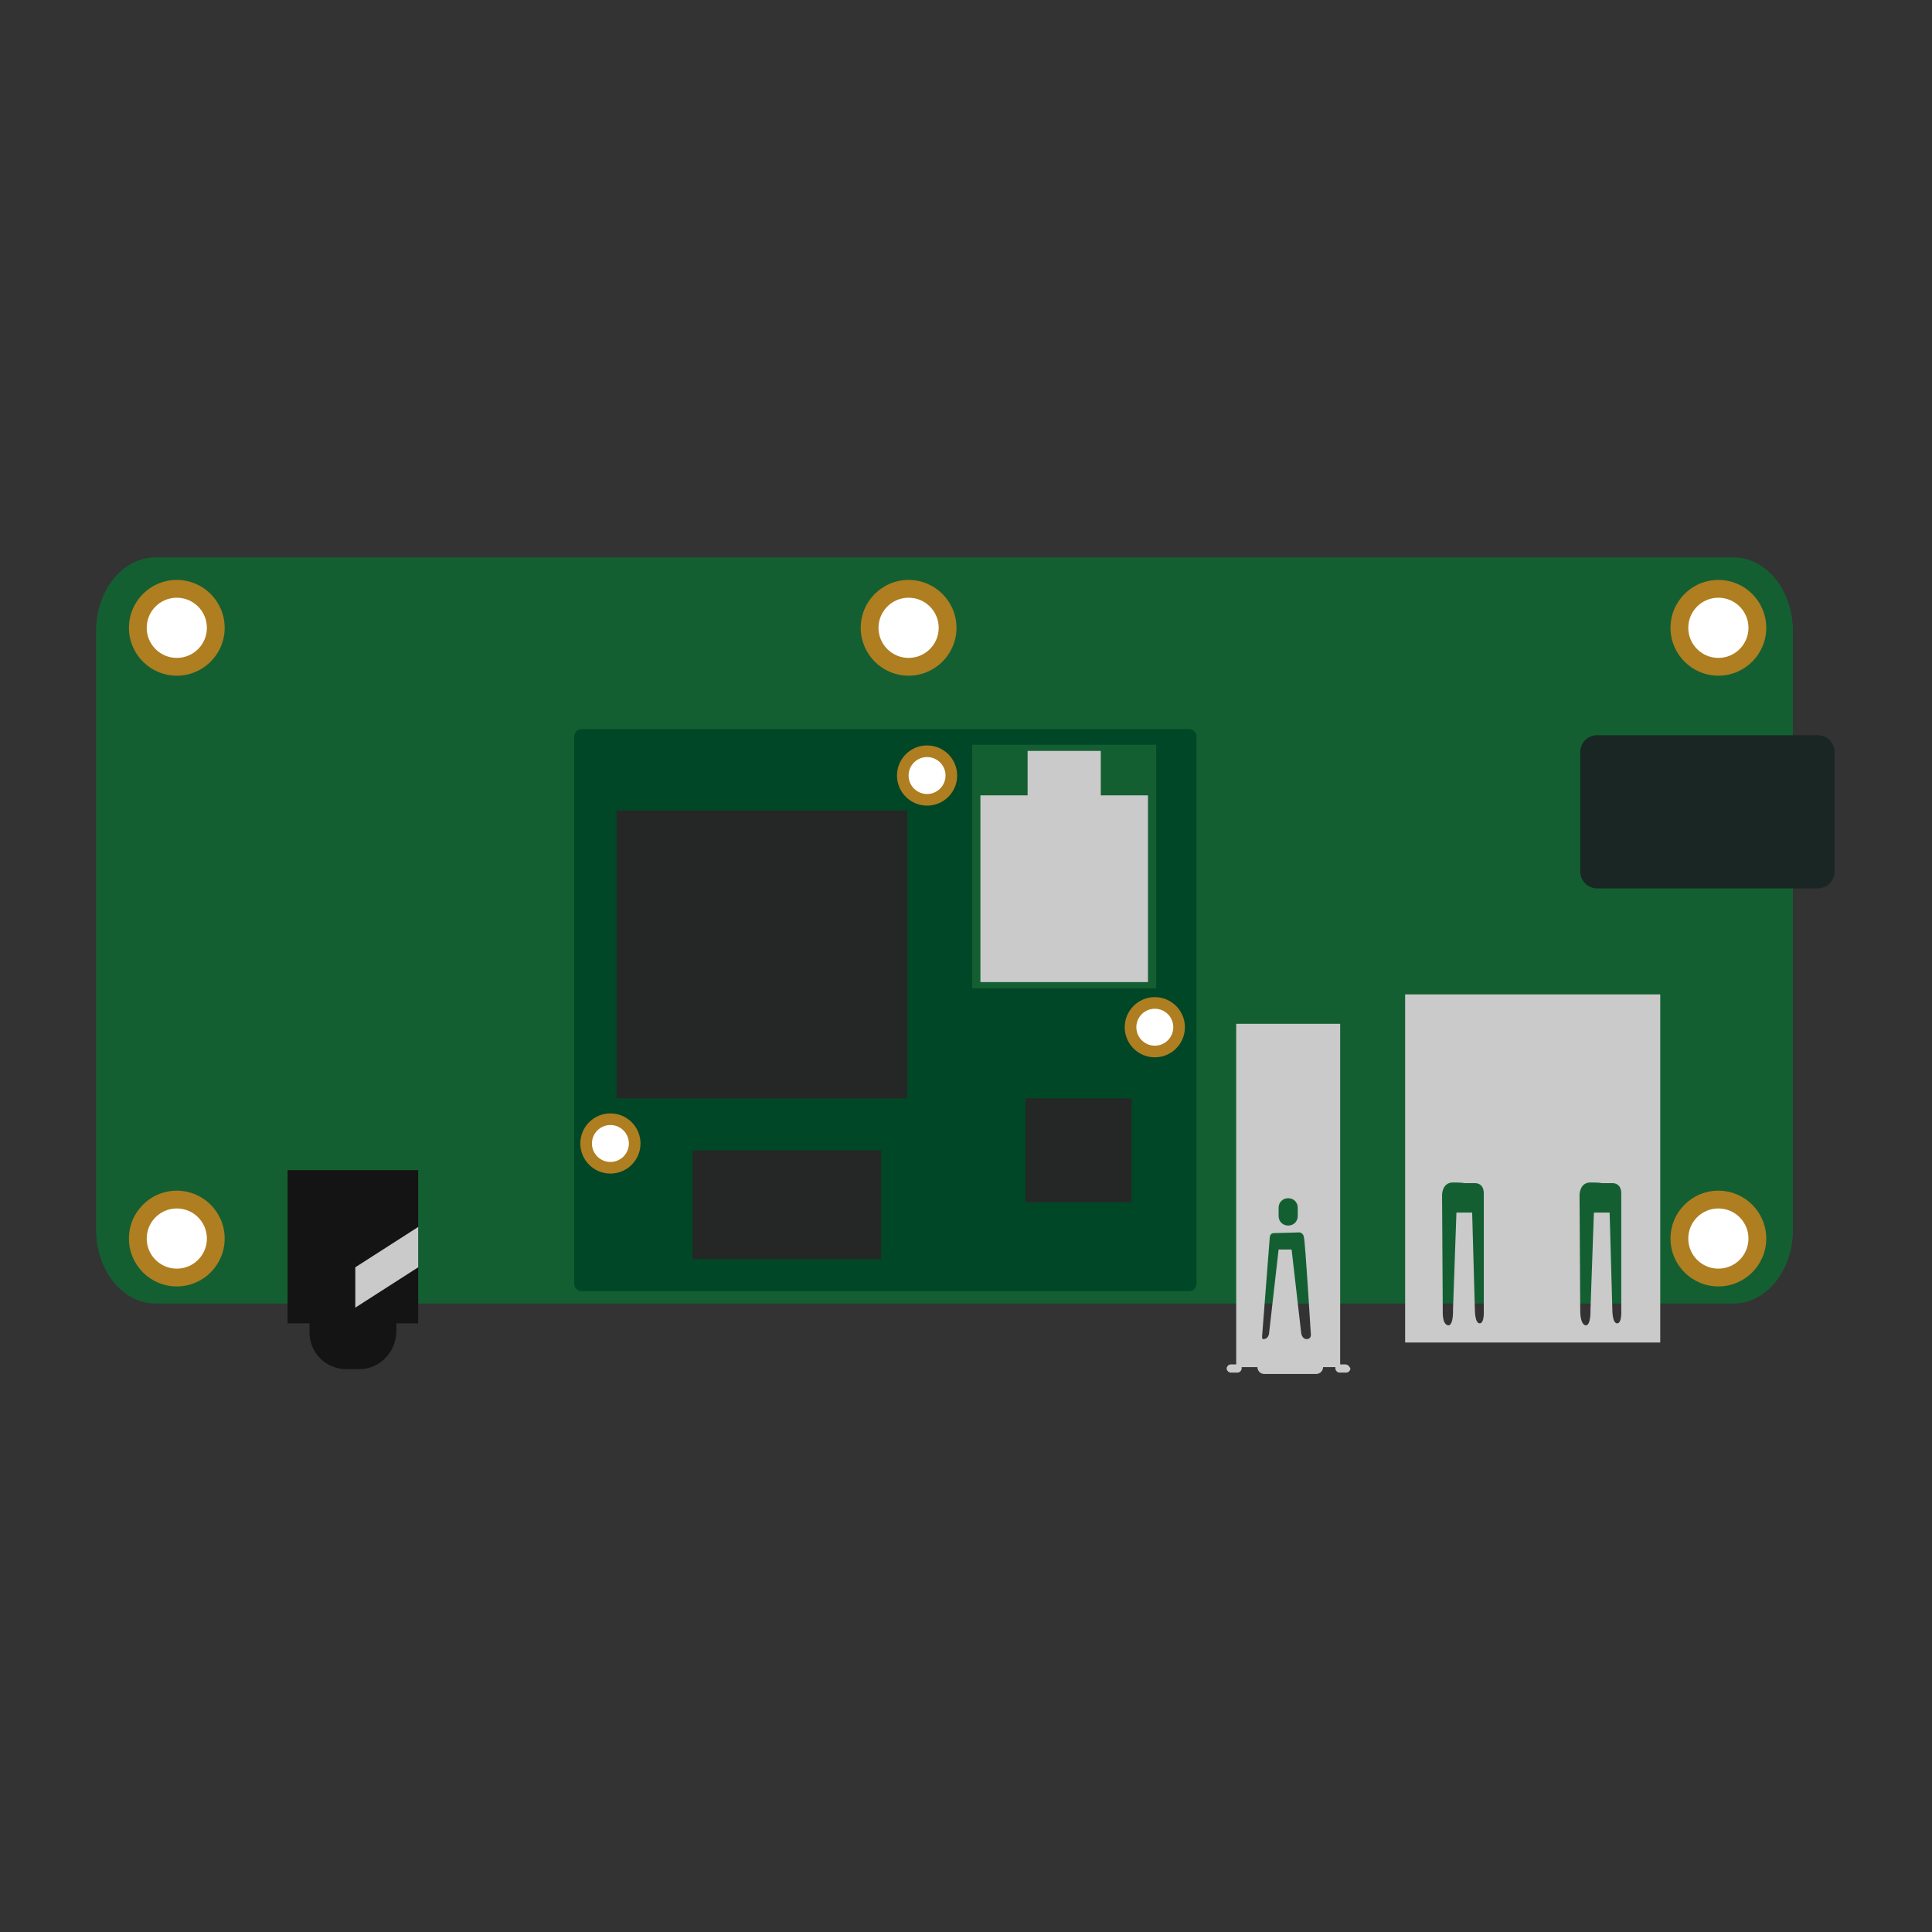 <?xml version="1.0" encoding="UTF-8" standalone="no"?>
<!-- Created with Inkscape (http://www.inkscape.org/) -->

<svg
   xmlns:dc="http://purl.org/dc/elements/1.1/"
   xmlns:cc="http://creativecommons.org/ns#"
   xmlns:rdf="http://www.w3.org/1999/02/22-rdf-syntax-ns#"
   xmlns:svg="http://www.w3.org/2000/svg"
   xmlns="http://www.w3.org/2000/svg"
   xmlns:sodipodi="http://sodipodi.sourceforge.net/DTD/sodipodi-0.dtd"
   xmlns:inkscape="http://www.inkscape.org/namespaces/inkscape"
   width="50"
   height="50"
   viewBox="0 0 50 50"
   id="svg4400"
   version="1.1"
   inkscape:version="0.91 r13725"
   sodipodi:docname="board_hobbit.svg">
  <rect x="0" y="0" width="50" height="50" fill="#333333" stroke="none"/>
  <defs
     id="defs4402" />
  <sodipodi:namedview
     id="base"
     pagecolor="#ffffff"
     bordercolor="#666666"
     borderopacity="1.0"
     inkscape:pageopacity="0.0"
     inkscape:pageshadow="2"
     inkscape:zoom="11.2"
     inkscape:cx="26.990051"
     inkscape:cy="7.371527"
     inkscape:document-units="px"
     inkscape:current-layer="layer1"
     showgrid="false"
     units="px"
     inkscape:window-width="1215"
     inkscape:window-height="776"
     inkscape:window-x="1985"
     inkscape:window-y="304"
     inkscape:window-maximized="1" />
  <g
     inkscape:label="Layer 1"
     inkscape:groupmode="layer"
     id="layer1"
     transform="translate(0,-1002.362)">
    <g
       id="g5099"
       transform="matrix(0.177,0,0,0.177,-83.745,967.514)">
      <path
         class="st0"
         d="m 726.586,278.376 -72.4,0 0,0 -95.3,0 0,0 -63,0 c -4.8,0 -8.7,4.8 -8.7,10.8 l 0,87.5 c 0,6 3.9,10.8 8.7,10.8 l 230.7,0 c 4.8,0 8.7,-4.8 8.7,-10.8 l 0,-87.5 c 0,-6 -3.9,-10.8 -8.7,-10.8 z"
         id="path11"
         inkscape:connector-curvature="0"
         style="fill:#145f32" />
      <path
         class="st1"
         d="m 738.886,326.776 -32.2,0 c -1.4,0 -2.5,-1.1 -2.5,-2.5 l 0,-17.4 c 0,-1.4 1.1,-2.5 2.5,-2.5 l 32.2,0 c 1.4,0 2.5,1.1 2.5,2.5 l 0,17.4 c 0,1.4 -1.1,2.5 -2.5,2.5 z"
         id="path13"
         inkscape:connector-curvature="0"
         style="fill:#192624" />
      <g
         id="g15"
         transform="translate(460.186,186.976)">
        <circle
           class="st2"
           cx="38.8"
           cy="101.7"
           r="7"
           id="circle17"
           style="fill:#ae7e20" />
        <circle
           class="st3"
           cx="38.8"
           cy="101.7"
           r="4.4"
           id="circle19"
           style="fill:#ffffff" />
      </g>
      <g
         id="g21"
         transform="translate(460.186,186.976)">
        <circle
           class="st2"
           cx="145.8"
           cy="101.7"
           r="7"
           id="circle23"
           style="fill:#ae7e20" />
        <circle
           class="st3"
           cx="145.8"
           cy="101.7"
           r="4.4"
           id="circle25"
           style="fill:#ffffff" />
      </g>
      <g
         id="g27"
         transform="translate(460.186,186.976)">
        <circle
           class="st2"
           cx="264.2"
           cy="101.7"
           r="7"
           id="circle29"
           style="fill:#ae7e20" />
        <circle
           class="st3"
           cx="264.2"
           cy="101.7"
           r="4.4"
           id="circle31"
           style="fill:#ffffff" />
      </g>
      <g
         id="g33"
         transform="translate(460.186,186.976)">
        <circle
           class="st2"
           cx="38.8"
           cy="191"
           r="7"
           id="circle35"
           style="fill:#ae7e20" />
        <circle
           class="st3"
           cx="38.8"
           cy="191"
           r="4.4"
           id="circle37"
           style="fill:#ffffff" />
      </g>
      <g
         id="g39"
         transform="translate(460.186,186.976)">
        <circle
           class="st2"
           cx="264.2"
           cy="191"
           r="7"
           id="circle41"
           style="fill:#ae7e20" />
        <circle
           class="st3"
           cx="264.2"
           cy="191"
           r="4.4"
           id="circle43"
           style="fill:#ffffff" />
      </g>
      <path
         class="st4"
         d="m 678.586,342.276 0,50.9 37.3,0 0,-50.9 -37.3,0 0,0 z m 5.5,46 c 0,-0.7 -0.1,-16.7 -0.1,-16.7 0,0 0,-1.8 1.6,-1.8 1.6,0 1.6,0.1 1.6,0.1 l 1.6,0 c 0,0 1.3,-0.1 1.3,1.5 0,1.6 0,17.2 0,17.2 0,0 0.1,1.8 -0.6,1.8 -0.7,0 -0.7,-1.9 -0.7,-1.9 l -0.4,-14.3 -2.3,0 -0.5,14.2 c 0,0 0.1,2.3 -0.7,2.3 -0.9,-0.2 -0.8,-1.8 -0.8,-2.4 z m 20.1,0 c 0,-0.7 -0.1,-16.7 -0.1,-16.7 0,0 0,-1.8 1.6,-1.8 1.6,0 1.6,0.1 1.6,0.1 l 1.6,0 c 0,0 1.3,-0.1 1.3,1.5 0,1.6 0,17.2 0,17.2 0,0 0.1,1.8 -0.6,1.8 -0.7,0 -0.7,-1.9 -0.7,-1.9 l -0.4,-14.3 -2.3,0 -0.5,14.2 c 0,0 0.1,2.3 -0.7,2.3 -0.8,-0.2 -0.8,-1.8 -0.8,-2.4 z"
         id="path45"
         inkscape:connector-curvature="0"
         style="fill:#cacaca" />
      <g
         id="g47"
         transform="translate(460.186,186.976)">
        <path
           class="st5"
           d="m 65.5,210.1 -1.9,0 c -3,0 -5.4,-2.4 -5.4,-5.4 l 0,-9.2 c 0,-3 2.4,-5.4 5.4,-5.4 l 1.9,0 c 3,0 5.4,2.4 5.4,5.4 l 0,9.2 c -0.1,3 -2.5,5.4 -5.4,5.4 z"
           id="path49"
           inkscape:connector-curvature="0"
           style="fill:#141414" />
        <rect
           x="55"
           y="181"
           class="st5"
           width="19.1"
           height="22.4"
           id="rect51"
           style="fill:#141414" />
        <polygon
           class="st4"
           points="74.1,195.2 64.9,201.1 64.9,195.2 74.1,189.3 "
           id="polygon53"
           style="fill:#cacaca" />
      </g>
      <path
         class="st4"
         d="m 669.786,396.376 -0.7,0 0,-49.8 -15.2,0 0,49.8 -0.8,0 c -0.3,0 -0.6,0.3 -0.6,0.6 0,0.3 0.3,0.6 0.6,0.6 l 1,0 c 0.3,0 0.6,-0.3 0.6,-0.6 0,-0.1 0,-0.2 0,-0.2 l 2.3,0 0,0 c 0,0.5 0.4,1 1,1 l 7.6,0 c 0.5,0 1,-0.4 1,-1 l 0,0 1.8,0 c 0,0.1 0,0.1 0,0.2 0,0.3 0.3,0.6 0.6,0.6 l 1,0 c 0.3,0 0.6,-0.3 0.6,-0.6 -0.2,-0.4 -0.4,-0.6 -0.8,-0.6 z m -9.7,-22.9 c 0,-0.8 0.6,-1.4 1.4,-1.4 0.8,0 1.4,0.6 1.4,1.4 l 0,1.2 c 0,0.8 -0.6,1.4 -1.4,1.4 -0.8,0 -1.4,-0.6 -1.4,-1.4 l 0,-1.2 z m -2.4,18.6 1.1,-14.2 c 0,0 0,-0.7 0.6,-0.7 0.6,0 3.7,-0.1 3.7,-0.1 0,0 0.6,0 0.7,0.7 0.2,0.7 1,14 1,14 0,0 0.2,0.9 -0.6,0.9 -0.7,0 -0.8,-0.9 -0.8,-0.9 l -1.4,-12.2 -1.9,0 -1.4,12.3 c 0,0 -0.1,0.8 -0.8,0.8 -0.3,0.1 -0.2,-0.6 -0.2,-0.6 z"
         id="path55"
         inkscape:connector-curvature="0"
         style="fill:#cacaca" />
      <g
         id="g57"
         transform="translate(460.186,186.976)">
        <path
           class="st6"
           d="m 186.8,198.7 -88.8,0 c -0.6,0 -1.1,-0.5 -1.1,-1.1 l 0,-80 c 0,-0.6 0.5,-1.1 1.1,-1.1 l 88.8,0 c 0.6,0 1.1,0.5 1.1,1.1 l 0,80 c 0,0.6 -0.5,1.1 -1.1,1.1 z"
           id="path59"
           inkscape:connector-curvature="0"
           style="fill:#004727" />
        <g
           id="g61">
          <circle
             class="st2"
             cx="148.5"
             cy="123.3"
             r="4.4"
             id="circle63"
             style="fill:#ae7e20" />
          <circle
             class="st3"
             cx="148.5"
             cy="123.3"
             r="2.7"
             id="circle65"
             style="fill:#ffffff" />
        </g>
        <g
           id="g67">
          <circle
             class="st2"
             cx="181.8"
             cy="160.1"
             r="4.4"
             id="circle69"
             style="fill:#ae7e20" />
          <circle
             class="st3"
             cx="181.8"
             cy="160.1"
             r="2.7"
             id="circle71"
             style="fill:#ffffff" />
        </g>
        <g
           id="g73">
          <circle
             class="st2"
             cx="102.2"
             cy="177.1"
             r="4.4"
             id="circle75"
             style="fill:#ae7e20" />
          <circle
             class="st3"
             cx="102.2"
             cy="177.1"
             r="2.7"
             id="circle77"
             style="fill:#ffffff" />
        </g>
        <g
           id="g79">
          <g
             id="g81">
            <rect
               x="155.1"
               y="118.8"
               class="st0"
               width="26.9"
               height="35.6"
               id="rect83"
               style="fill:#145f32" />
            <polygon
               class="st4"
               points="180.8,153.5 180.8,126.2 173.9,126.2 173.9,119.7 163.2,119.7 163.2,126.2 156.3,126.2 156.3,153.5 "
               id="polygon85"
               style="fill:#cacaca" />
          </g>
          <rect
             x="103.1"
             y="128.4"
             class="st7"
             width="42.5"
             height="42.1"
             id="rect87"
             style="fill:#252726" />
          <rect
             x="114.2"
             y="178.1"
             class="st7"
             width="27.6"
             height="15.9"
             id="rect89"
             style="fill:#252726" />
          <rect
             x="162.9"
             y="170.5"
             class="st7"
             width="15.5"
             height="15.2"
             id="rect91"
             style="fill:#252726" />
        </g>
      </g>
    </g>
  </g>
</svg>
